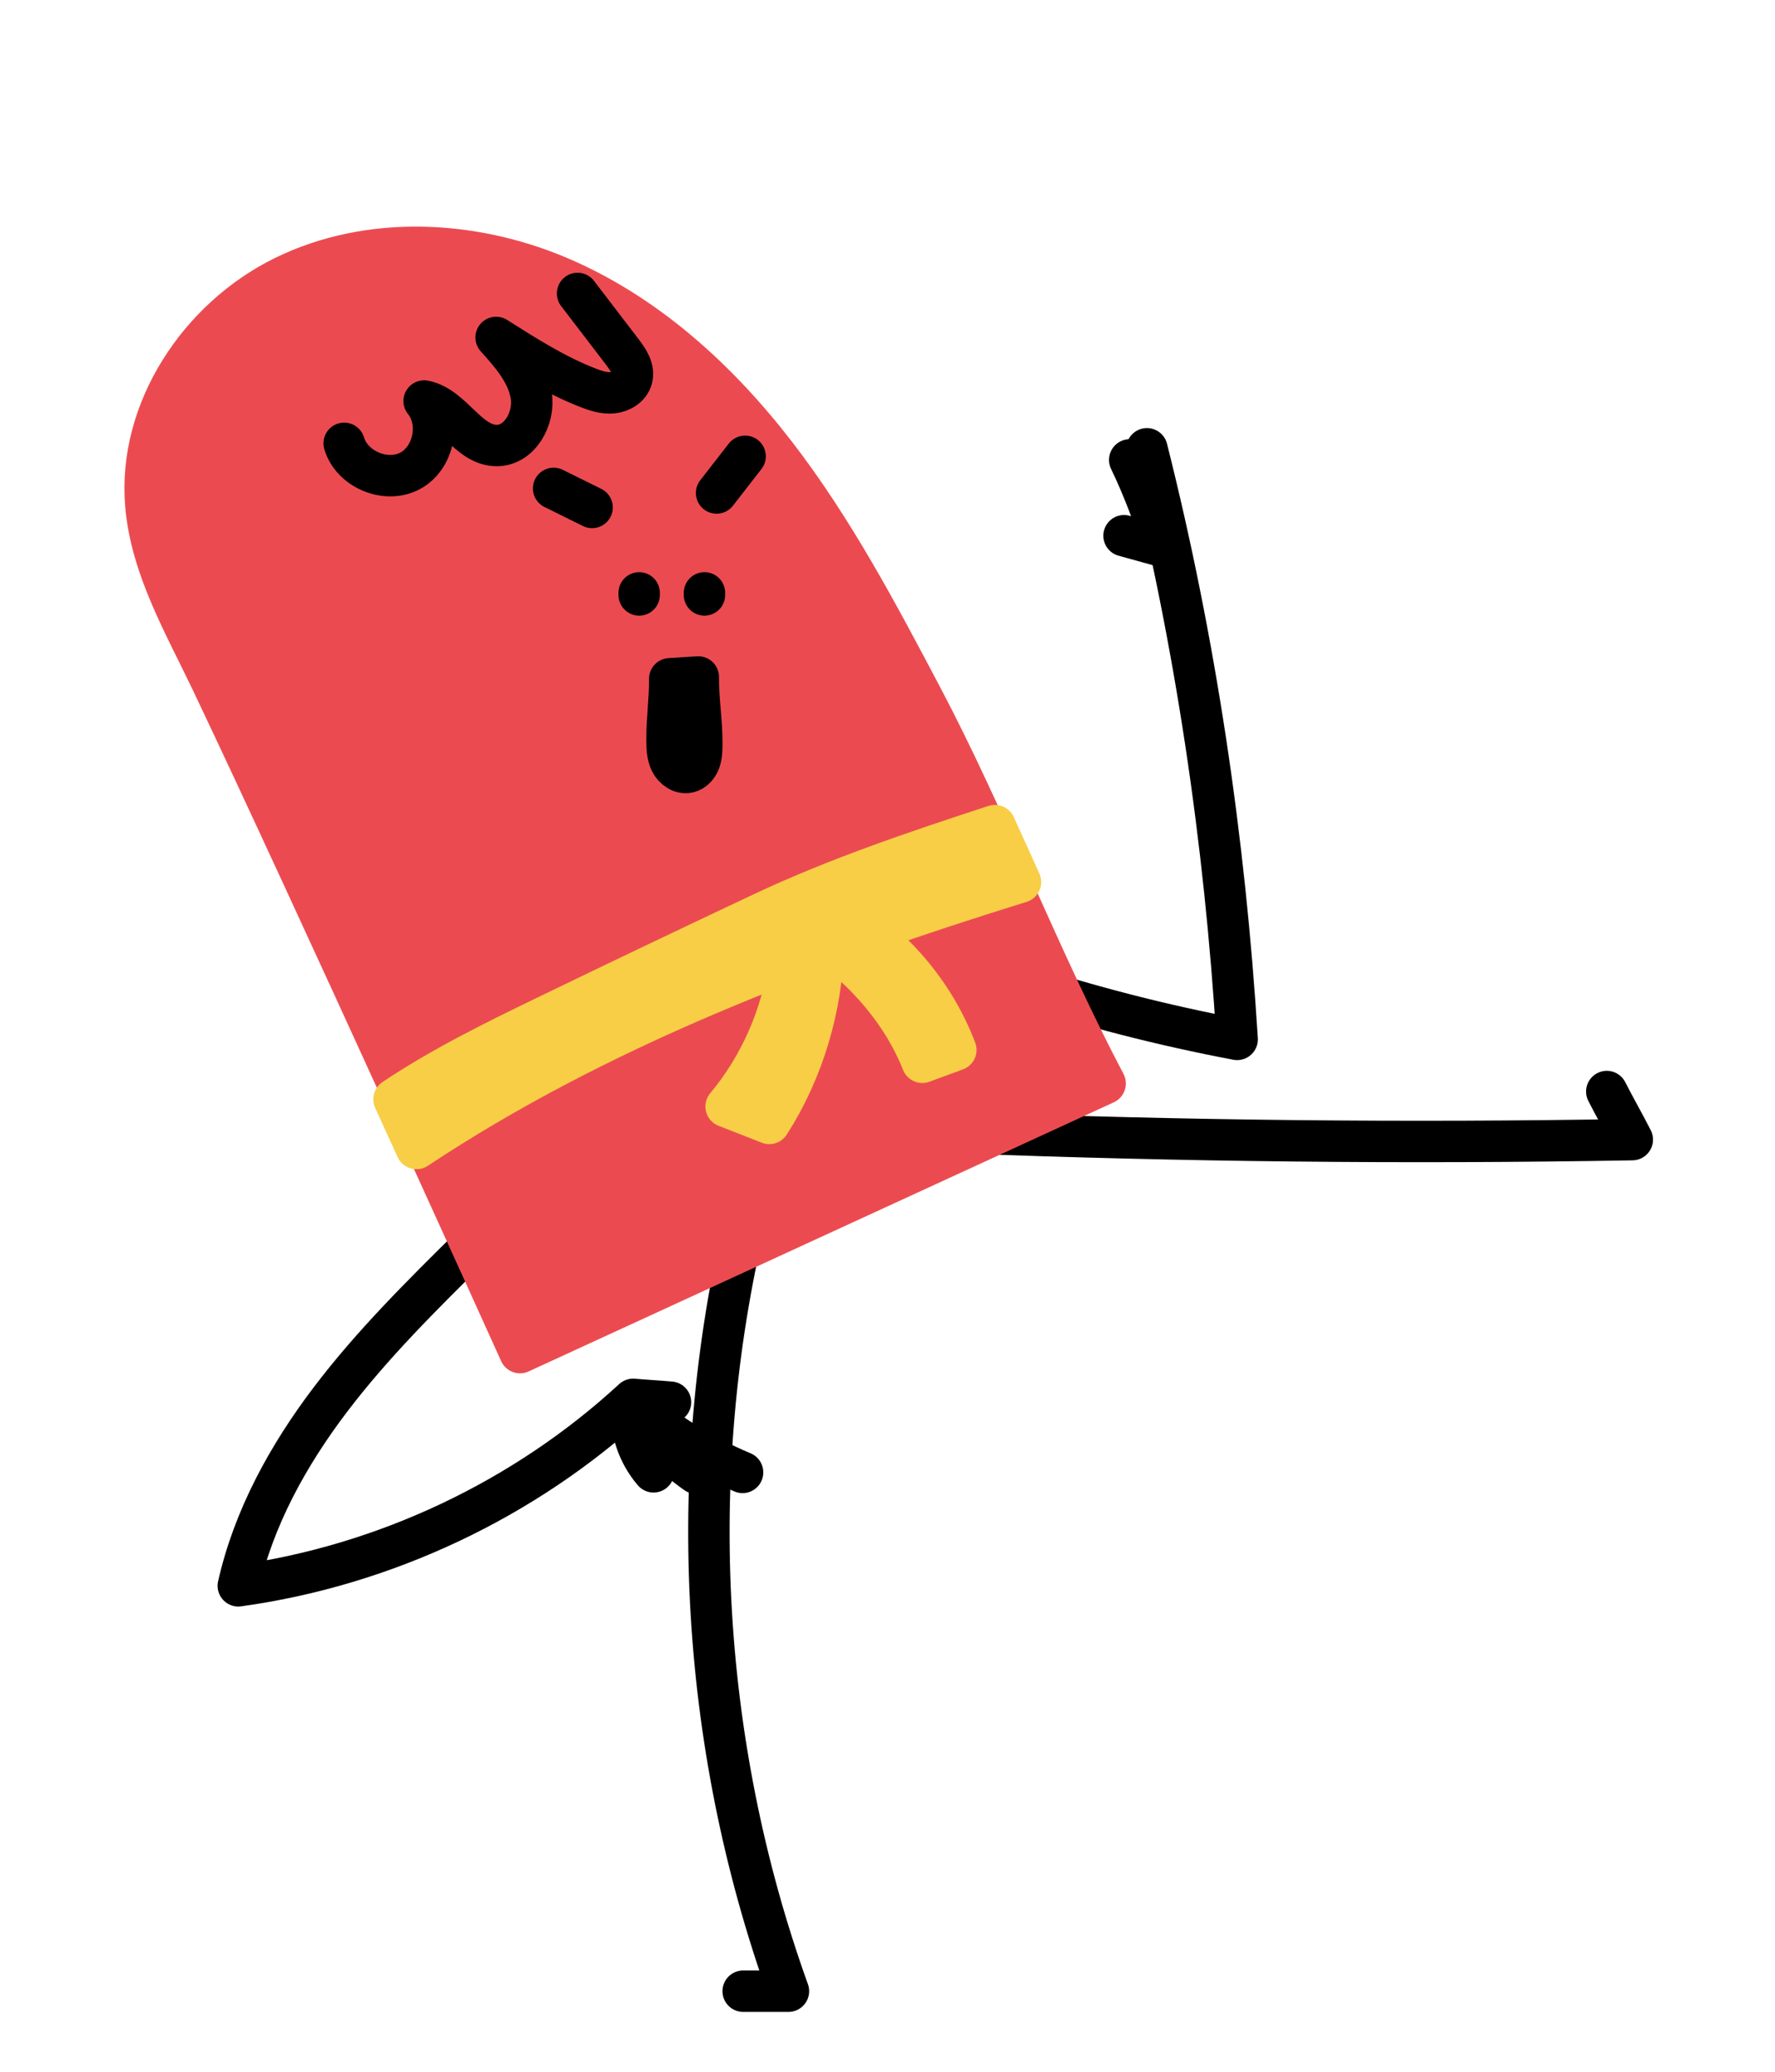 <?xml version="1.0" encoding="UTF-8"?>
<svg id="art" xmlns="http://www.w3.org/2000/svg" viewBox="0 0 300 350">
  <defs>
    <style>
      .cls-1 {
        fill: #eb4b50;
        stroke: #eb4b50;
      }

      .cls-1, .cls-2, .cls-3 {
        stroke-linecap: round;
        stroke-linejoin: round;
        stroke-width: 7px;
      }

      .cls-2 {
        fill: none;
        stroke: #000;
      }

      .cls-3 {
        fill: #f7ce46;
        stroke: #f7ce46;
      }
    </style>
  </defs>
  <path class="cls-2" d="M126.579,203.517c-10.922,43.652-8.566,90.534,6.678,132.871h-7.648"/>
  <path class="cls-2" d="M161.767,191.327c38.017,1.467,76.075,1.867,114.114,1.199-1.221-2.429-3.089-5.694-4.311-8.122"/>
  <path class="cls-2" d="M171.948,166.057c12.16,3.973,24.576,7.16,37.146,9.535-2.073-33.614-7.018-67.118-15.248-99.775"/>
  <g>
    <path class="cls-2" d="M79.785,210.444c-8.391,8.285-16.814,16.606-23.943,25.998-7.13,9.392-12.971,19.963-15.566,31.465,24.746-3.426,48.367-14.575,66.739-31.503,2.019.183,4.292.302,6.31.484"/>
    <path class="cls-2" d="M125.507,248.745c-6.636-2.765-12.821-6.61-18.237-11.338,2.538,4.55,6.129,8.509,10.411,11.478"/>
    <path class="cls-2" d="M106.709,237.522c-.243,4.005,1.133,8.084,3.753,11.123"/>
  </g>
  <path class="cls-1" d="M87.89,228.506c32.965-15.154,65.929-30.309,98.894-45.463-10.823-20.488-20.181-44.875-31.004-65.363-7.453-14.108-14.956-28.295-24.703-40.928s-21.949-23.755-36.644-29.971c-14.695-6.216-32.088-7.075-46.417-.055-14.329,7.02-24.693,22.614-23.373,38.515.887,10.687,6.559,20.272,11.166,29.956,17.401,36.58,52.082,113.309,52.082,113.309Z"/>
  <path class="cls-3" d="M129.108,154.137c-12.327,5.799-24.623,11.666-36.886,17.6-8.764,4.241-17.553,8.567-25.629,13.971,1.296,2.837,2.564,5.618,3.794,8.315,30.49-20.217,65.817-33.777,102.088-45.006-1.436-3.191-2.875-6.376-4.321-9.538-13.09,4.264-26.686,8.844-39.046,14.659Z"/>
  <path class="cls-2" d="M97.616,49.577c2.509,3.277,5.018,6.553,7.527,9.83,1.014,1.325,2.088,2.918,1.652,4.529-.376,1.391-1.832,2.28-3.267,2.415-1.435.136-2.854-.333-4.196-.858-5.49-2.147-10.506-5.325-15.483-8.483,2.605,2.881,5.324,5.99,5.938,9.825.614,3.835-1.938,8.427-5.822,8.43-4.908.003-7.462-6.596-12.282-7.518,2.902,3.561,1.663,9.666-2.398,11.814-4.06,2.148-9.804-.263-11.115-4.665"/>
  <g>
    <line class="cls-2" x1="93.57" y1="82.512" x2="100.072" y2="85.726"/>
    <line class="cls-2" x1="121.113" y1="83.285" x2="125.934" y2="77.087"/>
    <line class="cls-2" x1="108.028" y1="100.161" x2="108.028" y2="100.506"/>
    <line class="cls-2" x1="119.065" y1="100.161" x2="119.065" y2="100.506"/>
    <path class="cls-2" d="M118.02,114.37l-4.824.303c.027,3.421-.482,6.93-.455,10.351.01,1.254.03,2.556.579,3.683s1.79,2.023,3.014,1.752c.923-.204,1.614-1.018,1.935-1.907.321-.889.334-1.855.344-2.801.039-3.752-.632-7.629-.593-11.381Z"/>
  </g>
  <path class="cls-2" d="M189.979,90.505c2.249.621,4.498,1.243,6.747,1.864-1.695-4.974-3.5-9.942-5.788-14.672"/>
  <path class="cls-3" d="M133.363,162.822c-1.208,8.817-4.94,17.273-10.638,24.109,2.433.953,4.867,1.905,7.3,2.858,5.744-8.966,8.911-19.624,9.139-30.27"/>
  <path class="cls-3" d="M143.646,155.385c8.103,5.173,14.479,13.004,17.902,21.988-1.846.682-3.819,1.405-5.665,2.087-3.267-8.27-9.411-15.286-16.611-20.504"/>
</svg>